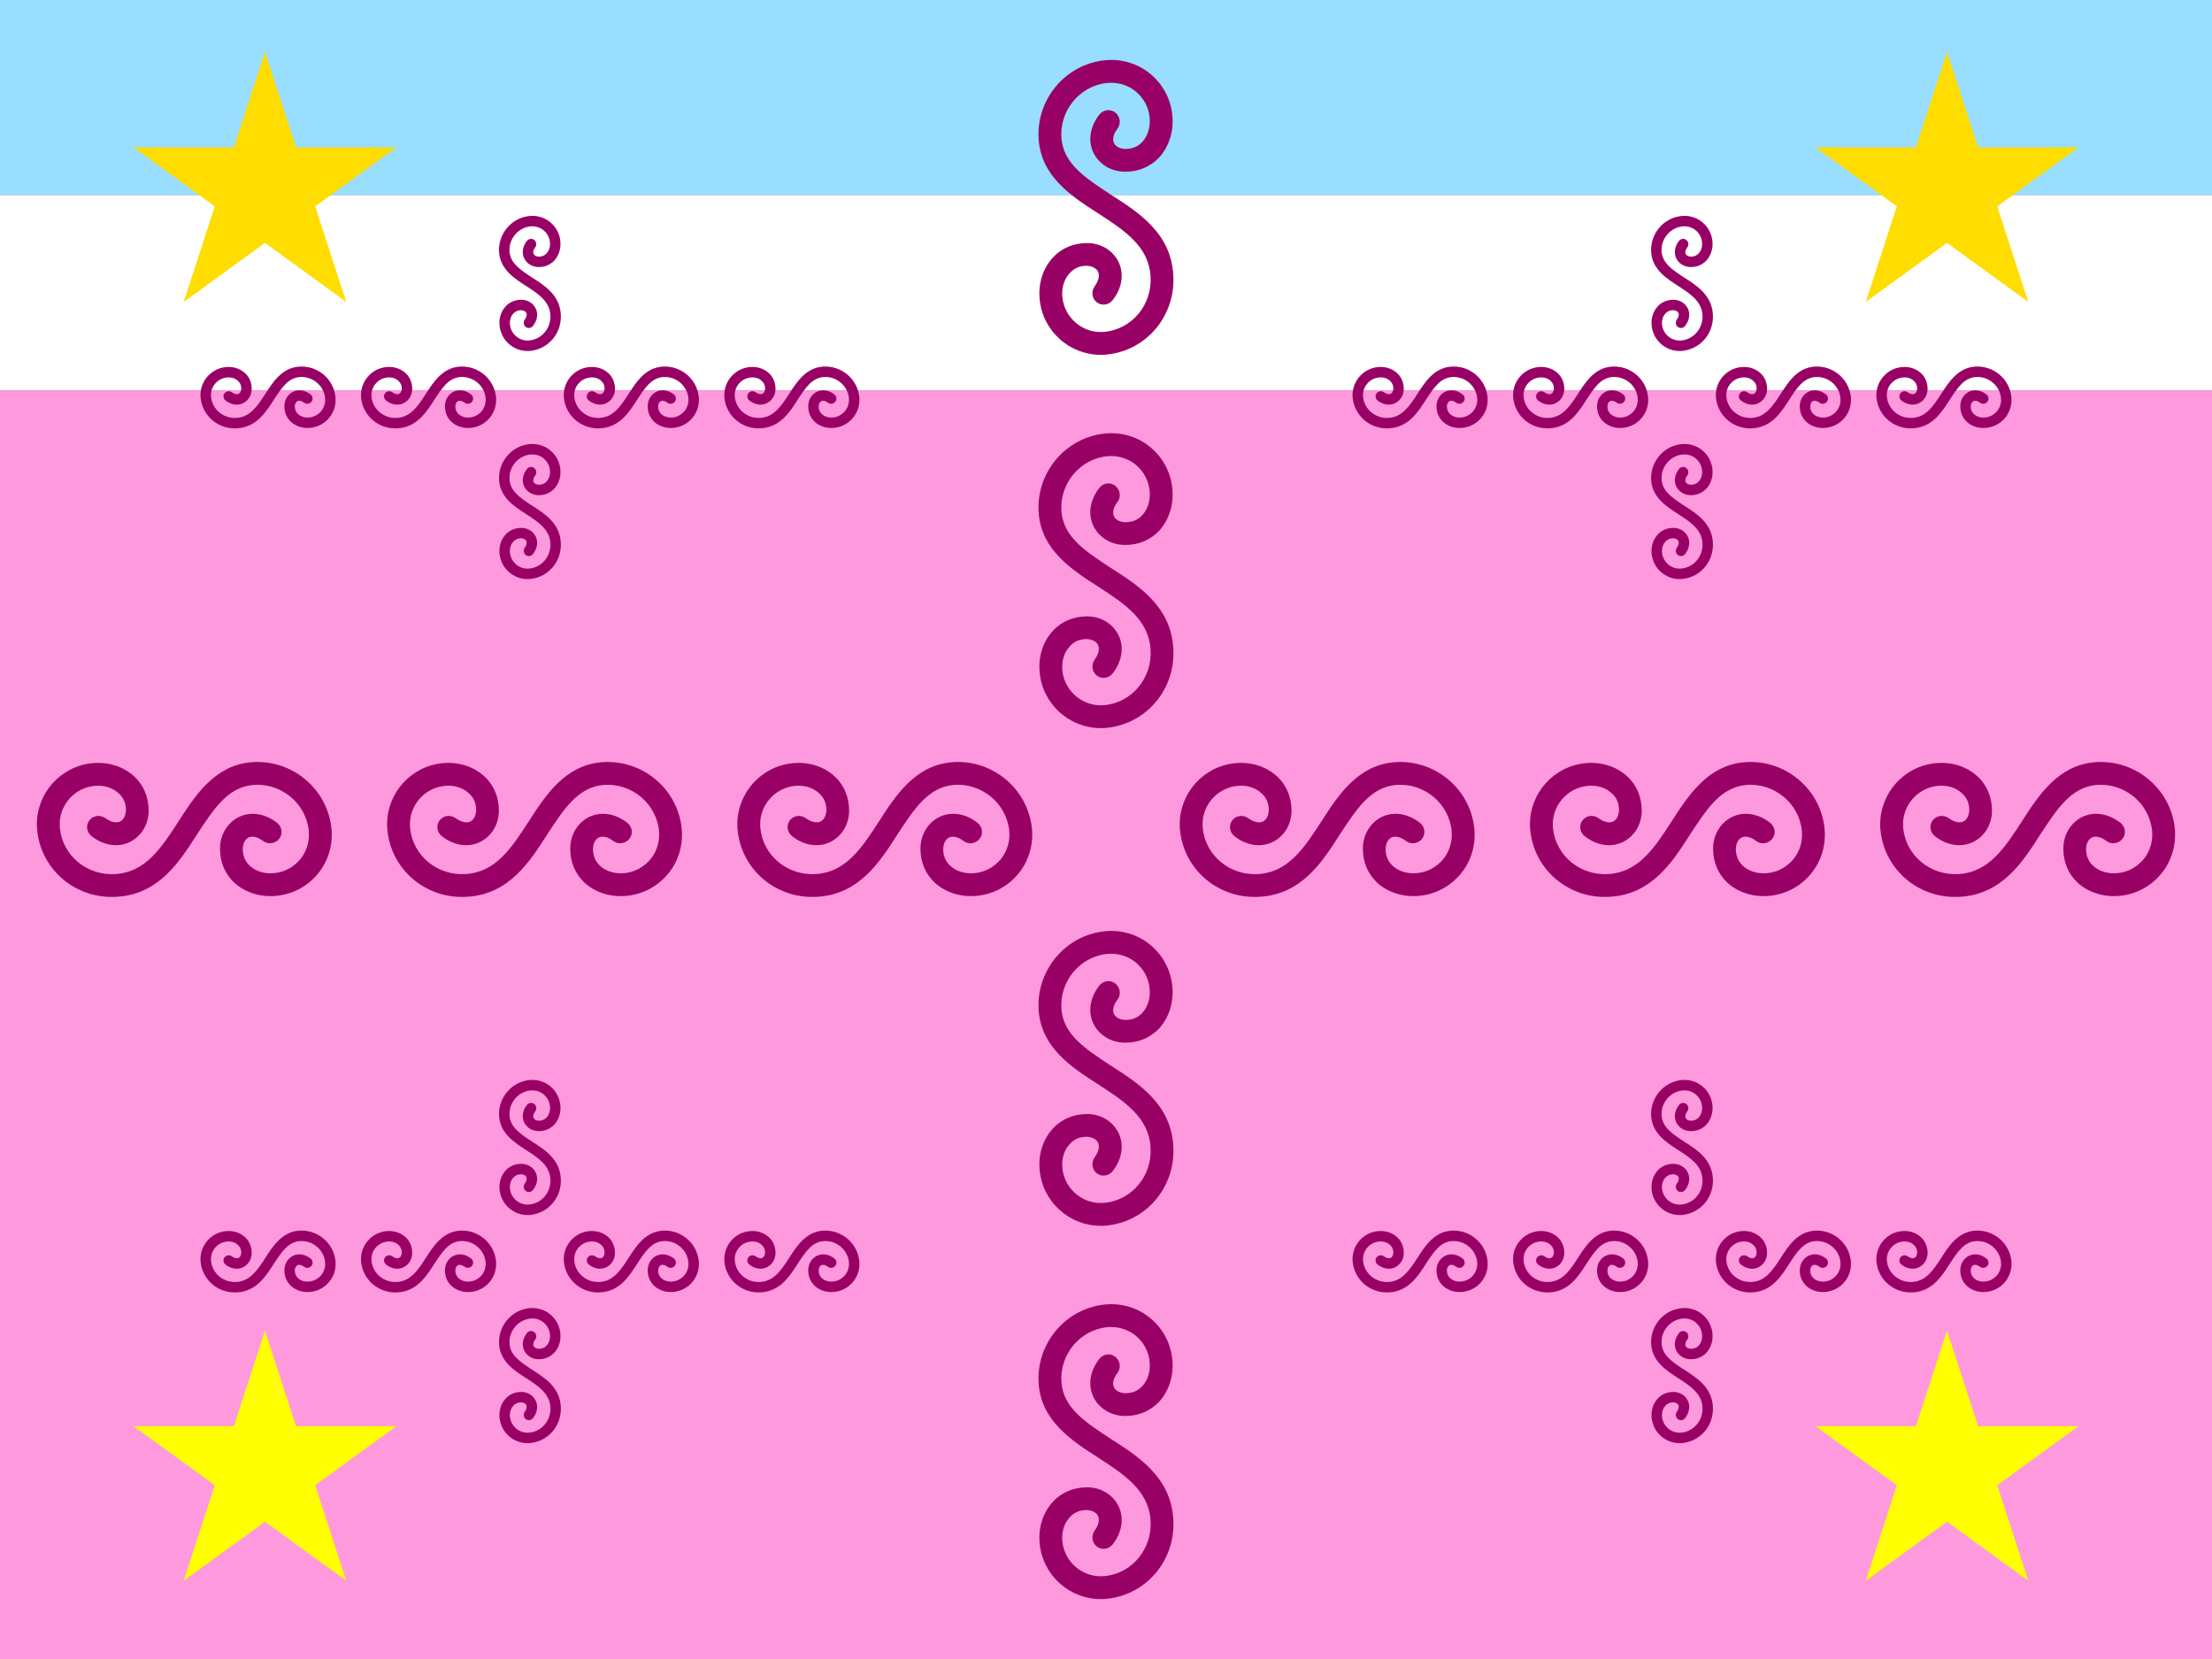 <?xml version="1.0"?>
<svg xmlns="http://www.w3.org/2000/svg" xmlns:xlink="http://www.w3.org/1999/xlink" version="1.1" width="480" height="360" viewBox="0 0 480 360">
<rect x="0" y="0" width="480" height="360" fill="#808080" stroke="none"/>
<!-- Generated by Kreative Vexillo v1.0 -->
<style>
.blue{fill:rgb(153,221,255);}
.gold{fill:rgb(255,221,0);}
.pink{fill:rgb(255,153,221);}
.purple{fill:rgb(153,0,102);}
.white{fill:rgb(255,255,255);}
.yellow{fill:rgb(255,255,0);}
</style>
<defs>
<path id="curl" d="M -0.018 0.5 C -0.124 0.5 -0.215 0.419 -0.225 0.311 C -0.23 0.258 -0.214 0.207 -0.18 0.17 C -0.151 0.138 -0.109 0.121 -0.064 0.121 C -0.017 0.121 0.023 0.146 0.042 0.184 C 0.062 0.224 0.055 0.273 0.023 0.314 C 0.01 0.331 -0.014 0.335 -0.031 0.322 C -0.048 0.309 -0.051 0.285 -0.038 0.267 C -0.025 0.249 -0.021 0.231 -0.027 0.218 C -0.033 0.206 -0.047 0.199 -0.065 0.198 C -0.089 0.198 -0.108 0.206 -0.123 0.223 C -0.142 0.243 -0.151 0.273 -0.148 0.304 C -0.141 0.376 -0.077 0.429 -0.005 0.422 C 0.089 0.413 0.158 0.329 0.151 0.232 C 0.144 0.131 0.061 0.077 -0.027 0.02 C -0.116 -0.037 -0.217 -0.103 -0.228 -0.226 C -0.24 -0.363 -0.139 -0.486 -0.002 -0.499 C 0.053 -0.504 0.108 -0.488 0.151 -0.452 C 0.193 -0.417 0.22 -0.367 0.225 -0.311 C 0.23 -0.258 0.214 -0.207 0.181 -0.17 C 0.151 -0.138 0.111 -0.121 0.066 -0.121 C 0.065 -0.121 0.065 -0.121 0.064 -0.121 C 0.018 -0.121 -0.023 -0.146 -0.042 -0.184 C -0.062 -0.224 -0.055 -0.273 -0.023 -0.314 C -0.01 -0.331 0.014 -0.335 0.031 -0.322 C 0.048 -0.309 0.052 -0.284 0.039 -0.267 C 0.025 -0.249 0.021 -0.231 0.027 -0.218 C 0.033 -0.206 0.047 -0.199 0.065 -0.198 C 0.089 -0.198 0.109 -0.206 0.124 -0.223 C 0.142 -0.243 0.151 -0.273 0.148 -0.304 C 0.145 -0.339 0.128 -0.37 0.101 -0.393 C 0.074 -0.415 0.04 -0.425 0.005 -0.422 C -0.089 -0.413 -0.159 -0.328 -0.151 -0.233 C -0.143 -0.147 -0.07 -0.1 0.015 -0.044 C 0.111 0.017 0.219 0.087 0.228 0.227 C 0.238 0.366 0.138 0.486 0.002 0.499 C -0.004 0.5 -0.011 0.5 -0.018 0.5 Z"/>
<path id="star" d="M 0.0 -1.0 L 0.225 -0.309 L 0.951 -0.309 L 0.363 0.118 L 0.588 0.809 L 0.0 0.382 L -0.588 0.809 L -0.363 0.118 L -0.951 -0.309 L -0.225 -0.309 Z"/>
</defs>
<g>
<g>
<rect x="0" y="0" width="480" height="42.353" class="blue"/>
<rect x="0" y="42.353" width="480" height="42.353" class="white"/>
<rect x="0" y="84.706" width="480" height="275.294" class="pink"/>
</g>
<g>
<use xlink:href="#curl" transform="translate(240 45) scale(64 64) rotate(0)" class="purple"/>
<use xlink:href="#curl" transform="translate(240 126) scale(64 64) rotate(0)" class="purple"/>
<use xlink:href="#curl" transform="translate(240 234) scale(64 64) rotate(0)" class="purple"/>
<use xlink:href="#curl" transform="translate(240 315) scale(64 64) rotate(0)" class="purple"/>
<use xlink:href="#curl" transform="translate(40 180) scale(64 64) rotate(90)" class="purple"/>
<use xlink:href="#curl" transform="translate(116 180) scale(64 64) rotate(90)" class="purple"/>
<use xlink:href="#curl" transform="translate(192 180) scale(64 64) rotate(90)" class="purple"/>
<use xlink:href="#curl" transform="translate(288 180) scale(64 64) rotate(90)" class="purple"/>
<use xlink:href="#curl" transform="translate(364 180) scale(64 64) rotate(90)" class="purple"/>
<use xlink:href="#curl" transform="translate(440 180) scale(64 64) rotate(90)" class="purple"/>
</g>
<g>
<use xlink:href="#curl" transform="translate(115 61.5) scale(29.333 29.333) rotate(0)" class="purple"/>
<use xlink:href="#curl" transform="translate(115 111) scale(29.333 29.333) rotate(0)" class="purple"/>
<use xlink:href="#curl" transform="translate(58.167 86.25) scale(29.333 29.333) rotate(90)" class="purple"/>
<use xlink:href="#curl" transform="translate(93 86.25) scale(29.333 29.333) rotate(90)" class="purple"/>
<use xlink:href="#curl" transform="translate(137 86.25) scale(29.333 29.333) rotate(90)" class="purple"/>
<use xlink:href="#curl" transform="translate(171.833 86.25) scale(29.333 29.333) rotate(90)" class="purple"/>
</g>
<g>
<use xlink:href="#curl" transform="translate(365 61.5) scale(29.333 29.333) rotate(0)" class="purple"/>
<use xlink:href="#curl" transform="translate(365 111) scale(29.333 29.333) rotate(0)" class="purple"/>
<use xlink:href="#curl" transform="translate(308.167 86.25) scale(29.333 29.333) rotate(90)" class="purple"/>
<use xlink:href="#curl" transform="translate(343 86.25) scale(29.333 29.333) rotate(90)" class="purple"/>
<use xlink:href="#curl" transform="translate(387 86.25) scale(29.333 29.333) rotate(90)" class="purple"/>
<use xlink:href="#curl" transform="translate(421.833 86.25) scale(29.333 29.333) rotate(90)" class="purple"/>
</g>
<g>
<use xlink:href="#curl" transform="translate(115 249) scale(29.333 29.333) rotate(0)" class="purple"/>
<use xlink:href="#curl" transform="translate(115 298.5) scale(29.333 29.333) rotate(0)" class="purple"/>
<use xlink:href="#curl" transform="translate(58.167 273.75) scale(29.333 29.333) rotate(90)" class="purple"/>
<use xlink:href="#curl" transform="translate(93 273.75) scale(29.333 29.333) rotate(90)" class="purple"/>
<use xlink:href="#curl" transform="translate(137 273.75) scale(29.333 29.333) rotate(90)" class="purple"/>
<use xlink:href="#curl" transform="translate(171.833 273.75) scale(29.333 29.333) rotate(90)" class="purple"/>
</g>
<g>
<use xlink:href="#curl" transform="translate(365 249) scale(29.333 29.333) rotate(0)" class="purple"/>
<use xlink:href="#curl" transform="translate(365 298.5) scale(29.333 29.333) rotate(0)" class="purple"/>
<use xlink:href="#curl" transform="translate(308.167 273.75) scale(29.333 29.333) rotate(90)" class="purple"/>
<use xlink:href="#curl" transform="translate(343 273.75) scale(29.333 29.333) rotate(90)" class="purple"/>
<use xlink:href="#curl" transform="translate(387 273.75) scale(29.333 29.333) rotate(90)" class="purple"/>
<use xlink:href="#curl" transform="translate(421.833 273.75) scale(29.333 29.333) rotate(90)" class="purple"/>
</g>
<g>
<use xlink:href="#star" transform="translate(57.5 41.25) scale(30 30) rotate(0)" class="gold"/>
<use xlink:href="#star" transform="translate(422.5 41.25) scale(30 30) rotate(0)" class="gold"/>
<use xlink:href="#star" transform="translate(57.5 318.75) scale(30 30) rotate(0)" class="yellow"/>
<use xlink:href="#star" transform="translate(422.5 318.75) scale(30 30) rotate(0)" class="yellow"/>
</g>
</g>
</svg>
